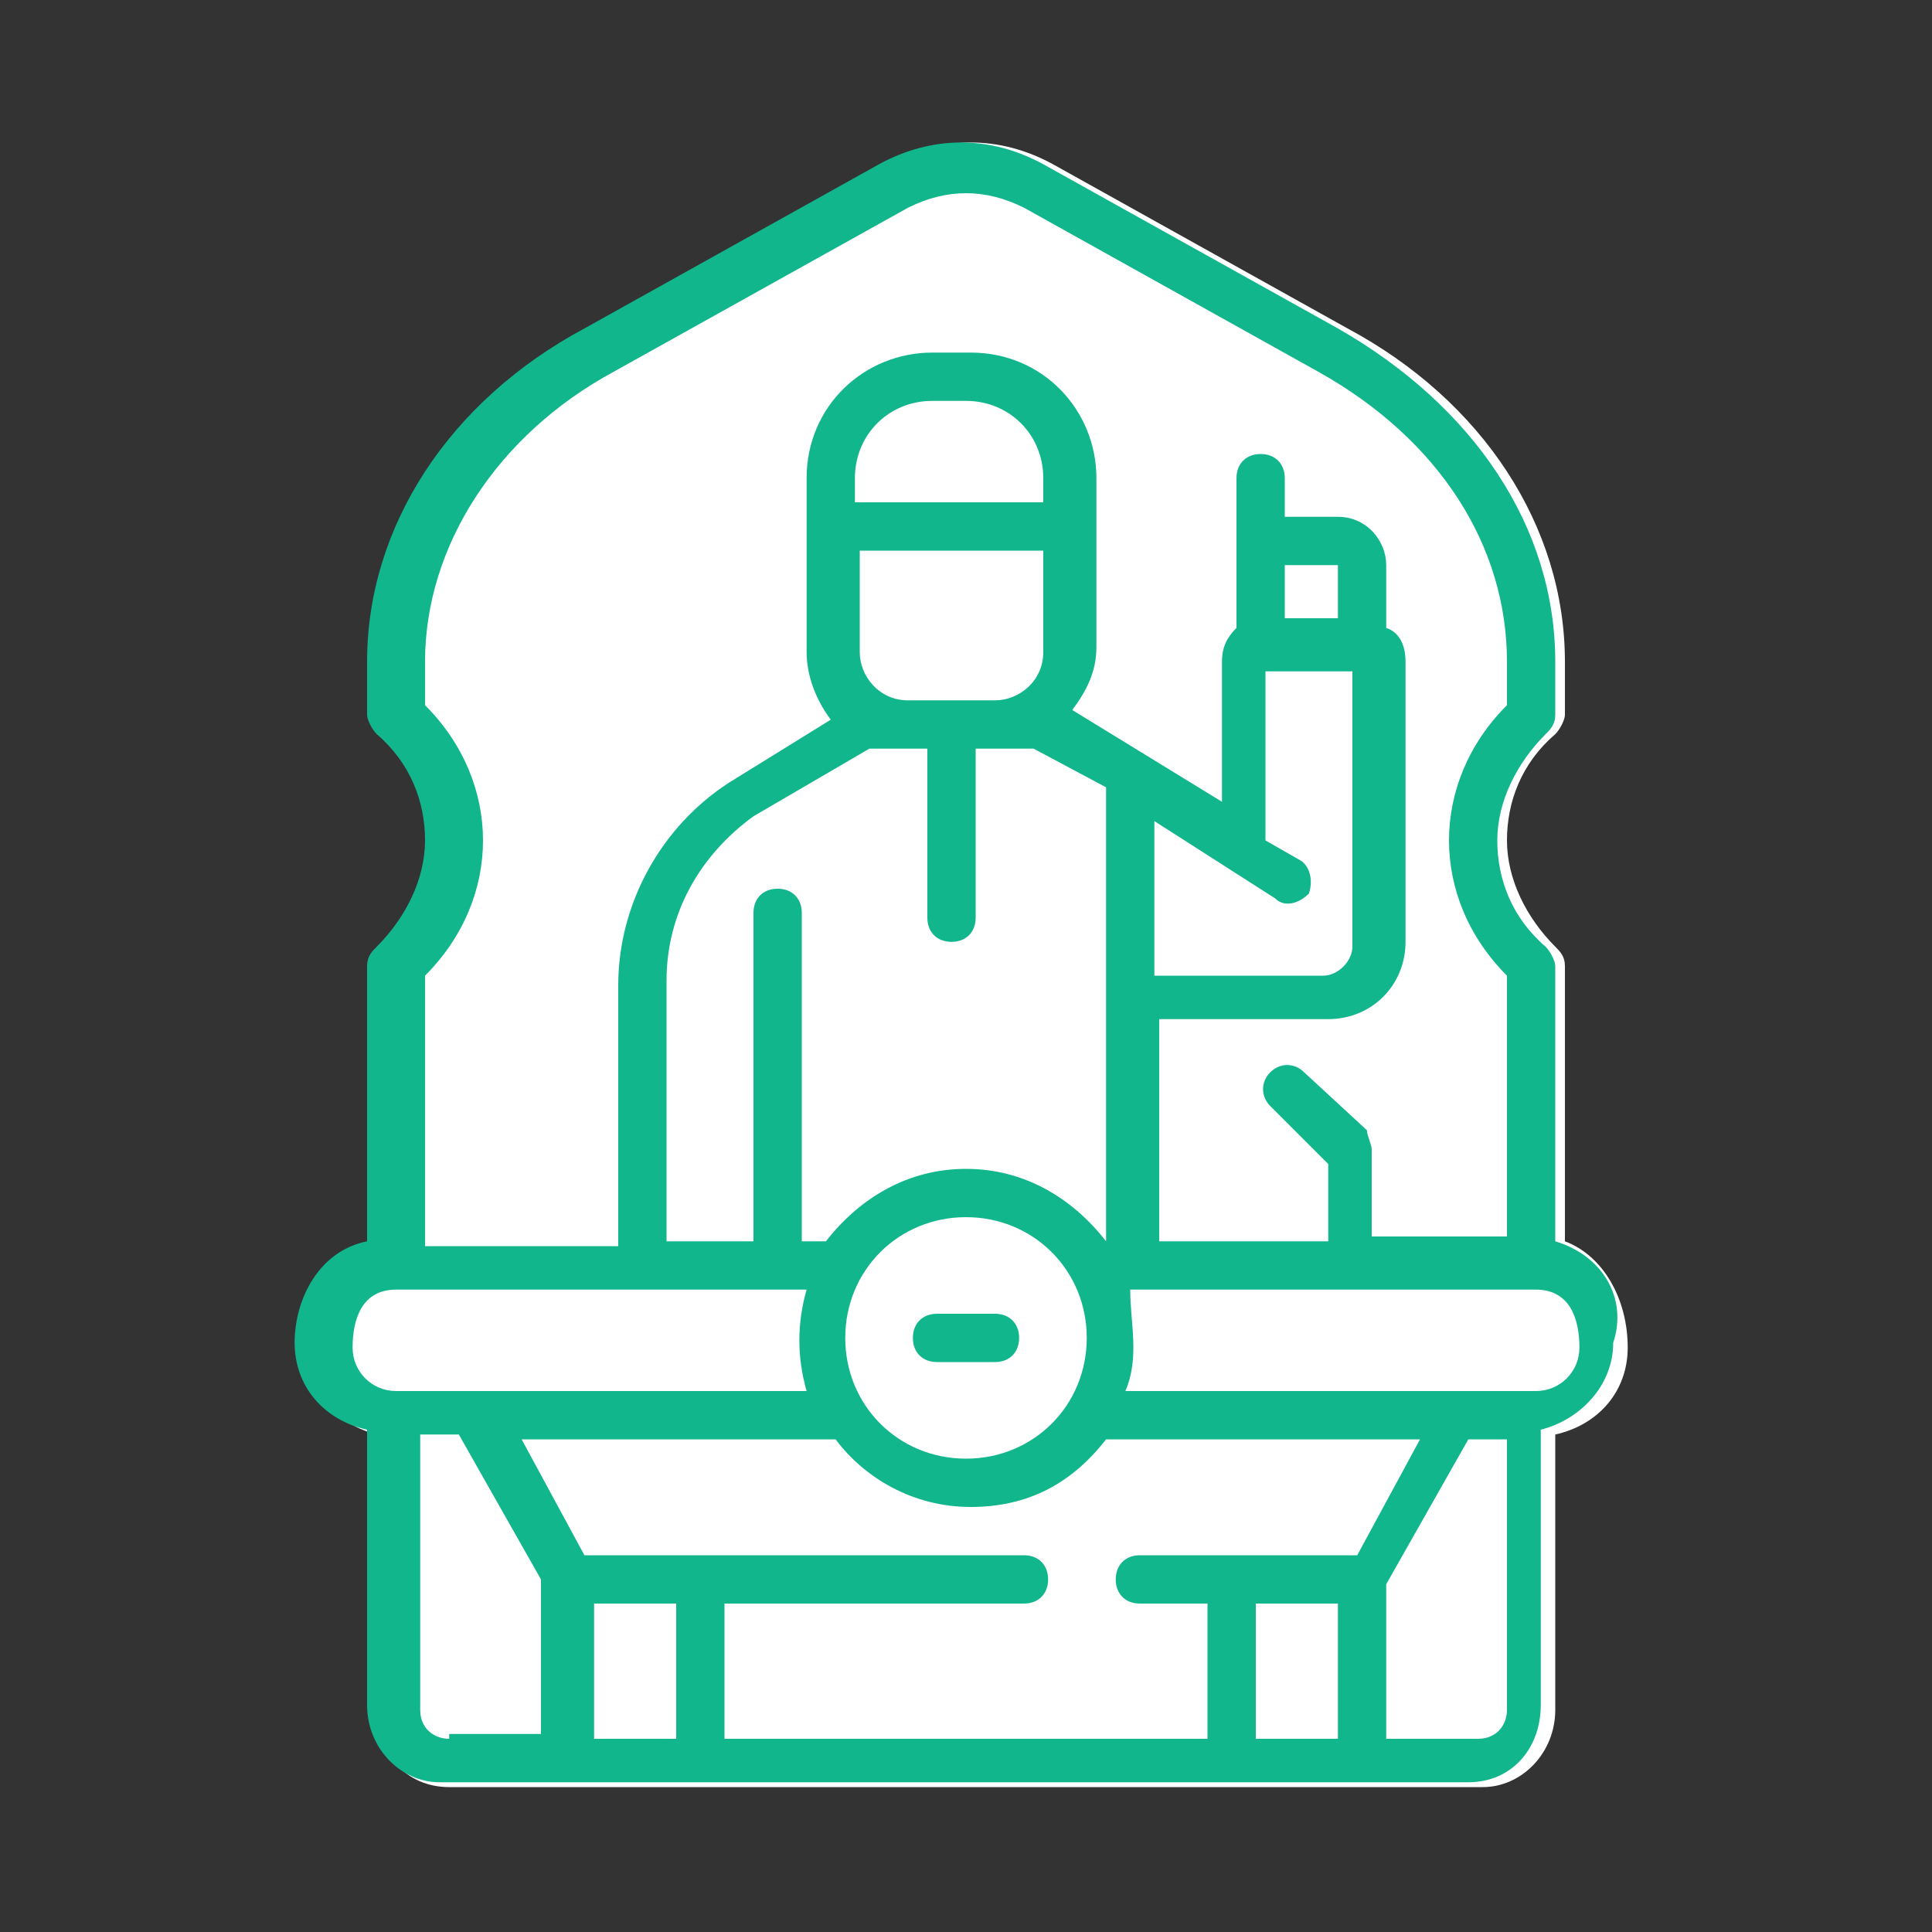 <?xml version="1.0" encoding="utf-8"?>
<!-- Generator: Adobe Illustrator 22.0.1, SVG Export Plug-In . SVG Version: 6.00 Build 0)  -->
<svg version="1.1" id="Layer_1" xmlns="http://www.w3.org/2000/svg" xmlns:xlink="http://www.w3.org/1999/xlink" x="0px" y="0px"
	 viewBox="0 0 40 40" style="enable-background:new 0 0 40 40;" xml:space="preserve">
<rect x="0" y="0" width="40" height="40" fill="#333333" stroke="none"/>
<style type="text/css">
	.st0{fill:#01A67C;}
	.st1{fill:#FFFFFF;}
	.st2{fill:#CCCCCC;}
	.st3{fill:#E0CE2D;}
	.st4{fill:#FFFFFF;stroke:#01A67C;stroke-width:2.211;stroke-miterlimit:10;}
	.st5{fill:#FFFFFF;stroke:#01A67C;stroke-width:1.361;stroke-miterlimit:10;}
	.st6{fill:#11B68D;}
</style>
<path class="st1" d="M33.7,27.9c0,0.9-0.6,1.6-1.5,1.8v5.7c0,0.9-0.7,1.6-1.5,1.6H9.3c-0.9,0-1.5-0.7-1.5-1.6v-5.7
	c-0.8-0.2-1.5-0.9-1.5-1.8c0-1,0.5-1.9,1.5-2.1V20c0-0.1,0.1-0.3,0.2-0.4c0.7-0.6,1-1.4,1-2.2c0-0.8-0.4-1.6-1-2.2
	c-0.1-0.1-0.2-0.2-0.2-0.4v-1.1c0-2.8,1.7-5.3,4.5-6.9l6.1-3.4c1.1-0.6,2.3-0.6,3.4,0l6.1,3.4c2.8,1.5,4.5,4.1,4.5,6.9v1.1
	c0,0.1-0.1,0.3-0.2,0.4c-0.7,0.6-1,1.4-1,2.2c0,0.8,0.4,1.6,1,2.2c0.1,0.1,0.2,0.2,0.2,0.4v5.7C33.2,26,33.7,26.9,33.7,27.9z"/>
<g>
	<path class="st6" d="M32.2,25.7V20c0-0.1-0.1-0.3-0.2-0.4c-0.7-0.6-1-1.4-1-2.2c0-0.8,0.4-1.6,1-2.2c0.1-0.1,0.2-0.2,0.2-0.4v-1.1
		c0-2.8-1.7-5.3-4.5-6.9l-6.1-3.4c-1.1-0.6-2.3-0.6-3.4,0l-6.1,3.4c-2.8,1.5-4.5,4.1-4.5,6.9v1.1c0,0.1,0.1,0.3,0.2,0.4
		c0.7,0.6,1,1.4,1,2.2c0,0.8-0.4,1.6-1,2.2c-0.1,0.1-0.2,0.2-0.2,0.4v5.7c-1,0.2-1.5,1.2-1.5,2.1c0,0.9,0.6,1.6,1.5,1.8v5.7
		c0,0.9,0.7,1.6,1.5,1.6h21.3c0.9,0,1.5-0.7,1.5-1.6v-5.7c0.8-0.2,1.5-0.9,1.5-1.8C33.7,26.9,33.2,26,32.2,25.7z M8.8,20.2
		c0.8-0.8,1.2-1.8,1.2-2.8c0-1-0.4-2-1.2-2.8v-0.9c0-2.4,1.5-4.7,3.9-6l6.1-3.4c0.8-0.4,1.6-0.4,2.4,0l6.1,3.4
		c2.5,1.4,3.9,3.6,3.9,6v0.9c-0.8,0.8-1.2,1.8-1.2,2.8c0,1,0.4,2,1.2,2.8v5.4h-2.8v-1.8c0-0.1-0.1-0.3-0.1-0.4L27,22.2
		c-0.2-0.2-0.5-0.2-0.7,0c-0.2,0.2-0.2,0.5,0,0.7l1.2,1.2v1.6h-3.5v-4.6h3.5c0.9,0,1.6-0.7,1.6-1.6v-5.8c0-0.3-0.1-0.6-0.4-0.7v-1.3
		c0-0.5-0.4-1-1-1h-1.1V9.9c0-0.3-0.2-0.5-0.5-0.5c-0.3,0-0.5,0.2-0.5,0.5V13c-0.2,0.2-0.3,0.4-0.3,0.7v2.9l-3.1-1.9
		c0.3-0.4,0.5-0.8,0.5-1.3V9.9c0-1.4-1.1-2.6-2.6-2.6h-0.8c-1.4,0-2.6,1.1-2.6,2.6v3.6c0,0.5,0.2,1,0.5,1.4l-2.1,1.3
		c-1.4,0.9-2.3,2.5-2.3,4.2v5.4H8.8V20.2z M26.9,17.8l-0.7-0.4v-3.5H28v5.7c0,0.3-0.3,0.6-0.6,0.6h-3.5V17l2.5,1.6
		c0.2,0.2,0.5,0.1,0.7-0.1C27.2,18.2,27.1,17.9,26.9,17.8z M26.6,12.8v-1.1h1.1v1.1H26.6z M20,24.2c-1.2,0-2.2,0.6-2.9,1.5h-0.5
		v-6.8c0-0.3-0.2-0.5-0.5-0.5c-0.3,0-0.5,0.2-0.5,0.5v6.8h-1.8v-5.4c0-1.4,0.7-2.6,1.8-3.4l2.4-1.4h1.2V19c0,0.3,0.2,0.5,0.5,0.5
		c0.3,0,0.5-0.2,0.5-0.5v-3.5h1.2l1.5,0.8v9.4h0C22.2,24.8,21.2,24.2,20,24.2z M22.5,27.7c0,1.4-1.1,2.5-2.5,2.5
		c-1.4,0-2.5-1.1-2.5-2.5c0-1.4,1.1-2.5,2.5-2.5C21.4,25.2,22.5,26.3,22.5,27.7z M21.6,11.4v2.1c0,0.6-0.5,1-1,1h-1.8
		c-0.6,0-1-0.5-1-1v-2.1H21.6z M17.7,10.4V9.9c0-0.9,0.7-1.6,1.6-1.6H20c0.9,0,1.6,0.7,1.6,1.6v0.5H17.7z M8.2,28.8
		c-0.5,0-0.9-0.4-0.9-0.9c0-0.6,0.2-1.2,0.9-1.2h8.5c-0.2,0.7-0.2,1.4,0,2.1H8.2z M9.3,36c-0.3,0-0.6-0.2-0.6-0.6v-5.7h0.8l1.7,3
		l0,3.2H9.3z M12.3,36l0-2.8H14l0,2.8H12.3z M26,36l0-2.8h1.7l0,2.8H26z M23.6,32.2c-0.3,0-0.5,0.2-0.5,0.5c0,0.3,0.2,0.5,0.5,0.5
		H25l0,2.8H15l0-2.8h6.2c0.3,0,0.5-0.2,0.5-0.5c0-0.3-0.2-0.5-0.5-0.5h-9.1l-1.3-2.4h6.5c0.6,0.8,1.6,1.4,2.8,1.4s2.1-0.5,2.8-1.4
		h6.5l-1.3,2.4H23.6z M31.2,35.4c0,0.3-0.2,0.6-0.6,0.6h-1.9l0-3.2l1.7-3h0.8V35.4z M31.8,28.8h-8.5c0.3-0.7,0.1-1.4,0.1-2.1h8.4
		c0.7,0,0.9,0.6,0.9,1.2C32.7,28.4,32.3,28.8,31.8,28.8z"/>
	<path class="st6" d="M20.6,27.2h-1.2c-0.3,0-0.5,0.2-0.5,0.5c0,0.3,0.2,0.5,0.5,0.5h1.2c0.3,0,0.5-0.2,0.5-0.5
		C21.1,27.4,20.9,27.2,20.6,27.2z"/>
</g>
</svg>
